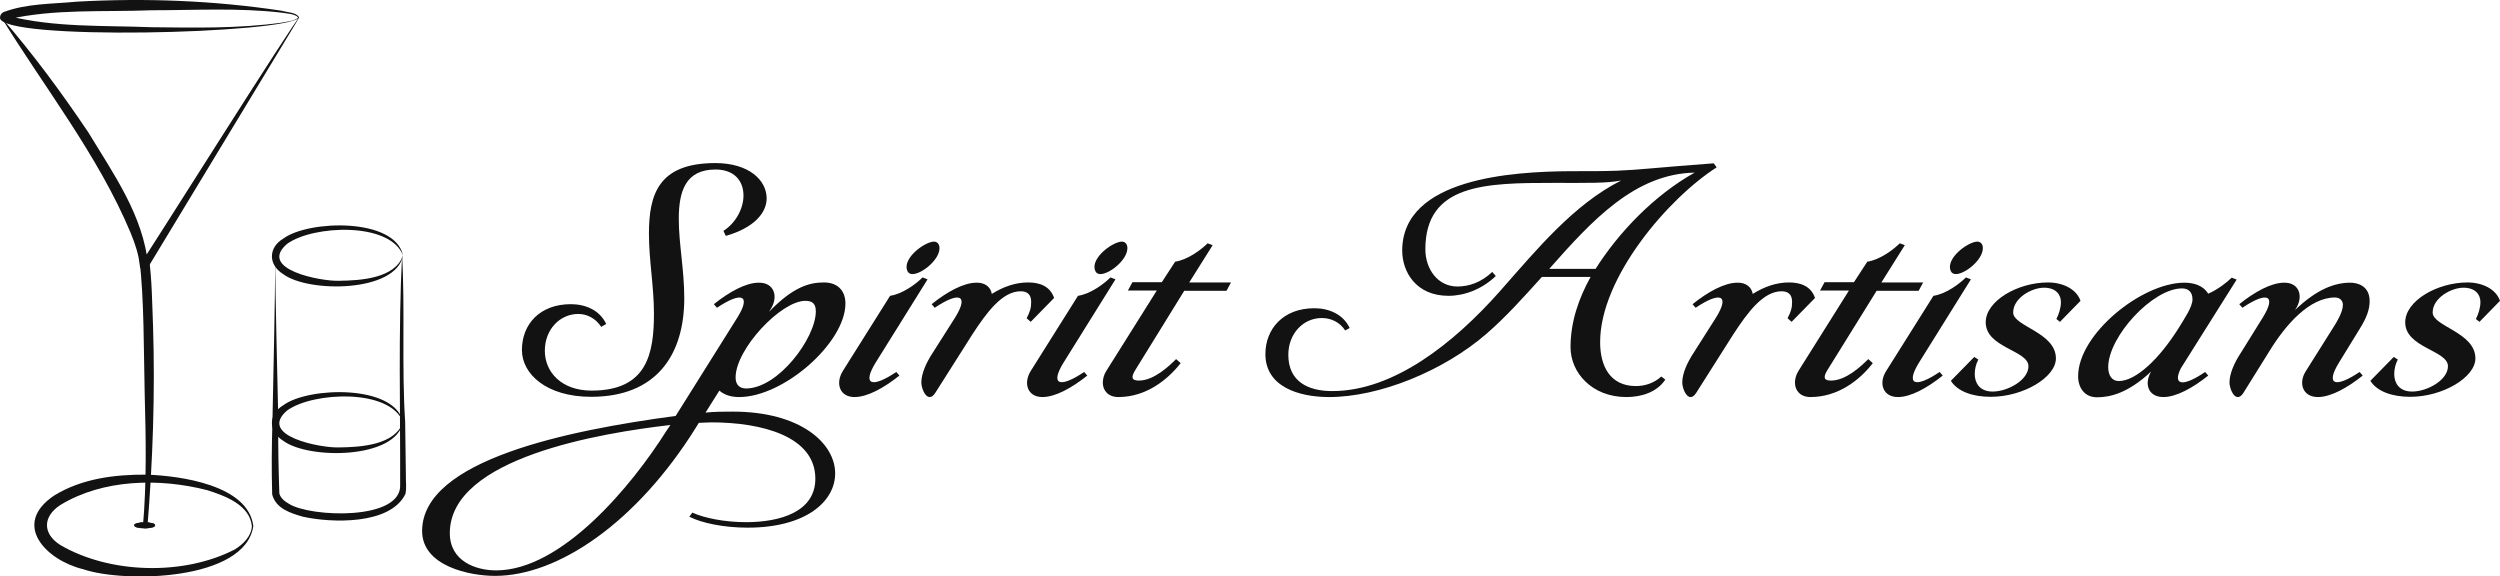<?xml version="1.0" encoding="utf-8"?>
<!-- Generator: Adobe Illustrator 28.0.0, SVG Export Plug-In . SVG Version: 6.00 Build 0)  -->
<svg version="1.1" id="Layer_2_00000067194321451887788740000016981871277705472392_"
	 xmlns="http://www.w3.org/2000/svg" xmlns:xlink="http://www.w3.org/1999/xlink" x="0px" y="0px" viewBox="0 0 1047.1 241.4"
	 style="enable-background:new 0 0 1047.1 241.4;" xml:space="preserve">
<style type="text/css">
	.st0{fill:#121212;}
	.st1{fill:#121212;stroke:#121212;stroke-width:0.215;stroke-miterlimit:10;}

	@media all and (max-width: 400px) {
		.st0{fill:#121212;}
		.st1{fill:#121212;stroke:#121212;stroke-width:0.5;stroke-miterlimit:10;}
	}
</style>
<g>
	<g id="Icon">
		<path class="st0" d="M125.3,7.3C121.1,14.1-1,17.3,0,7.3c0.2-1.7,1.1-1.9,1.4-2.2c9.7-3.7,20.5-3.4,30.7-4.4
			C60.8-0.9,89.6,0.2,118,4.5C120.2,5.2,124.1,5.1,125.3,7.3L125.3,7.3z M124.9,7.3c-1.5-1.6-4.8-1.6-7-2c-18-2.1-36.3-1-54.4-1
			c-20,0.8-40.6-0.7-60.2,3.8c-0.2,0,0.1,0.3,0.2-0.8C3.3,6.3,3,6.6,3.2,6.6c19.5,5,40.2,4,60.2,4.8c18.1,0.2,36.4,0.6,54.5-1.9
			C120.1,9,123.4,8.9,124.9,7.3L124.9,7.3z"/>
		<path class="st0" d="M125.3,7.4L61.8,112.3c-0.8,1.4-3,0.9-3.2-0.7c-0.4-4.7-2-9.5-3.9-14.1C41.2,65.2,18.3,36.2,0.5,7.2
			c13.3,15.3,25.3,31.6,36.6,48.4C47.6,73,60,90.2,62.1,111.3l-3.2-0.9C59.2,110.6,124.8,6.2,125.3,7.4L125.3,7.4z"/>
		<path class="st0" d="M59.8,221.1c1.7-18.7,1.3-37.6,0.8-56.3c-0.4-16.2-0.2-40.3-2.2-56l4-0.8c1.3,9.8,1.3,19,1.7,28.5
			c0.9,28.3-0.1,56.6-2.4,84.8C61.6,221.3,59.8,221.1,59.8,221.1L59.8,221.1z"/>
		<g>
			<ellipse class="st0" cx="60.6" cy="220" rx="4.3" ry="1.2"/>
			<path class="st1" d="M64.9,220c0.2,1.6-8.8,1.6-8.6,0C56.1,218.5,65.1,218.5,64.9,220L64.9,220z"/>
		</g>
		<path class="st0" d="M106.1,220.3c-3.3,23-54,24-71.3,18.1c-15.6-3.8-30-18.8-12.2-30.8c11.6-7.2,25.6-8.9,38.9-8.8
			C75.5,199.3,103.9,203.1,106.1,220.3h-0.6c-1-8.9-11.2-12.6-18.7-15c-19.9-5.1-43.6-4.7-61.5,6.2c-7.4,4.8-7.6,12,0,16.8
			c20.8,12.1,51.6,12.9,73.1,1.8c3.5-2.2,6.9-5.5,7.1-9.8H106.1L106.1,220.3z"/>
	</g>
	<g id="Icon_00000126288264447713527160000000863697800262349702_">
		<path class="st0" d="M168.6,204.8"/>
		<path class="st0" d="M115.3,107.3c0,20.1,0.9,49.4,1.3,69.8c-0.2,9.7,0.1,20.2,0.4,29.5c0.3,1.7,2,3.3,4,4.4
			c8.9,5.7,47.5,7.2,46.6-8.1c0.1-31.8-0.8-64,0.8-96c1.3,22.1-0.2,46.9,1.3,69.8c0,5,0.3,17.6,0.3,22.4c-0.1,2.5,0.4,5.1-0.2,7.8
			c-6.3,13-30.9,12.2-43,9.5c-5.1-1.5-11.2-3.3-12.8-9.3c-0.3-10.4-0.2-20.4,0.1-30.1C114.5,156.6,115.2,127.5,115.3,107.3
			L115.3,107.3z"/>
		<path class="st0" d="M168.8,176.8c-2.9,15.6-39.7,15.7-50.2,7.8c-6.3-3.9-6.3-11.1,0.1-14.9C129.3,161.9,165.5,161,168.8,176.8
			c-5.4-14.2-37.7-12.7-48.5-4.9c-12.6,10.7,14.2,15.8,21.7,15.5C151.1,187.3,165.5,186.4,168.8,176.8L168.8,176.8z"/>
		<path class="st0" d="M168.8,107c-2.9,15.6-39.7,15.7-50.2,7.8c-6.3-3.9-6.3-11.1,0.1-14.9C129.3,92.1,165.5,91.1,168.8,107
			c-5.4-14.2-37.7-12.7-48.5-4.9c-12.6,10.7,14.2,15.8,21.7,15.5C151.1,117.5,165.5,116.6,168.8,107L168.8,107z"/>
	</g>
</g>
<g>
	<path class="st0" d="M247.8,163.6c23.2,0,26.1-15.4,26.1-32.3c0-11.3-2.1-22.3-2.1-33.4c0-16.5,4-29.6,27.8-29.6
		c14,0,21.5,7.1,21.5,14.8c0,6-5.2,12.3-17.1,15.7l-1-2.1c5.2-3.3,8.4-9.4,8.4-14.8c0-6.1-3.8-10.9-11.7-10.9
		c-12.5,0-15.4,9-15.4,20.7c0,10.4,2.3,21.3,2.3,33.2c0,23.8-11.7,41.3-39,41.3c-18.8,0-29-9.6-29-19.6c0-10.8,7.5-19.2,20.5-19.2
		c6.1,0,12.1,2.5,14.8,8.3l-2.1,1.2c-2.3-3.6-6-5.4-9.6-5.4c-7.7,0-14,6.5-14,15.4S235.1,163.6,247.8,163.6z"/>
	<path class="st0" d="M322.9,129.3l-0.8,1.3c10.2-10.6,17.1-12.3,23-12.3c5.8,0,9,3.5,9,8.8c0,16.5-25.9,39.2-44.5,39.2
		c-3.3,0-6.1-0.8-8.3-2.7l-5.8,9.2c4-0.4,7.9-0.4,11.5-0.4c28.2,0,42.8,13.2,42.8,25.9c0,11.5-11.9,22.7-36.7,22.7
		c-9.8,0-19.2-1.9-24.4-4.6l1.3-1.7c5,2.3,13.6,4,22.5,4c14.4,0,29-4.4,29-18.2c0-17.9-22.7-23.6-43.6-23.6c-1.7,0-3.5,0.2-5.2,0.2
		l-1.3,2.1c-24.6,39.4-57.4,62-84.1,62c-10.4,0-30.5-4-30.5-18.8c0-29.8,61.4-42.2,106.2-48.2l25.9-41.3c5.8-9.4,1.7-10.9-8.6-4
		l-1.3-1.5c6.5-5.2,13.4-9,18.8-9C324.2,118.3,326.1,124.1,322.9,129.3z M279.1,180.5l1.7-2.5c-28.6,3.3-92.4,13.6-92.4,45.3
		c0,11.7,10.8,15.6,19.4,15.6C235.3,238.9,264.7,203.4,279.1,180.5z M308.1,158.1c0,3.1,1.7,4.6,4.4,4.6c13.4,0,29.2-21.1,29.2-32.3
		c0-3.3-1.5-4.4-4.4-4.4C327.1,126,308.1,146.2,308.1,158.1z"/>
	<path class="st0" d="M353,155.4l19.8-31.5c5.4-0.8,11.1-5.2,13.6-7.7l2.1,0.8l-21.7,34.8c-5.8,9.4-1.7,10.9,8.6,4l1.3,1.5
		c-6.5,5.2-13.4,9-18.8,9C351.7,166.3,349.8,160.6,353,155.4z M379.7,111.8c0-5,8.1-10.6,11.5-10.6c1.3,0,2.3,1,2.3,2.7
		c0,5-7.5,10.9-11.3,10.9c-1,0-1.7-0.4-2.1-1.2C379.9,113.1,379.7,112.6,379.7,111.8z"/>
	<path class="st0" d="M415.4,123.1c5-3.1,10-4.8,15.2-4.8c4.8,0,9.2,1.5,10.9,6.5l-9.8,10l-1.7-1.5c1.5-2.9,1.9-4.4,1.9-6.9
		c0-3.1-1.7-4.4-4.4-4.4c-7.7,0-14.2,8.8-20.2,18l-15.6,24.6c-0.8,1.2-1.5,1.7-2.3,1.7c-2.1,0-3.5-4-3.5-6.1c0-3.8,2.1-8.4,4.8-12.5
		l9.4-14.8c5.8-9.4,1.7-10.9-8.6-4l-1.3-1.5c6.5-5.2,13.4-9,18.8-9C412.7,118.3,415,120.4,415.4,123.1z"/>
	<path class="st0" d="M431.7,155.4l19.8-31.5c5.4-0.8,11.1-5.2,13.6-7.7l2.1,0.8l-21.7,34.8c-5.8,9.4-1.7,10.9,8.6,4l1.3,1.5
		c-6.5,5.2-13.4,9-18.8,9C430.4,166.3,428.5,160.6,431.7,155.4z M458.4,111.8c0-5,8.1-10.6,11.5-10.6c1.3,0,2.3,1,2.3,2.7
		c0,5-7.5,10.9-11.3,10.9c-1,0-1.7-0.4-2.1-1.2C458.6,113.1,458.4,112.6,458.4,111.8z"/>
	<path class="st0" d="M468.4,166.3c-4.2,0-6.5-2.7-6.5-6c0-1.5,0.4-3.3,1.5-5l21.1-33.6h-12.1l1.9-3.5h12.3l5.6-8.6
		c5.4-0.8,11.1-5.2,13.6-7.7l2.1,0.8l-9.8,15.6h17.5l-1.9,3.5H496L475.5,155c-1.9,3.1-1.5,4.4,1.5,4.4c6.3,0,12.7-6.1,15.6-9
		l1.9,1.7C489.1,159,480.1,166.3,468.4,166.3z"/>
	<path class="st0" d="M657.3,71.7c9.6,0,14.6,0,20-0.2c10-0.4,16.1-1.3,40.5-3.1l1.2,1.7c-20.2,12.9-48.8,46.1-48.8,73.2
		c0,9.8,4,18.4,15,18.4c3.8,0,7.7-1.3,10.6-4l1.7,1.3c-3.6,5.4-10.2,7.3-16.3,7.3c-14.4,0-23.4-10.2-23.4-20.9
		c0-10.4,3.3-20.2,8.4-29.4h-20.4c-7.5,8.3-15,16.7-23.2,23.8c-18,15.6-44.9,26.5-65.9,26.5c-12.9,0-26.7-4.4-26.7-18
		c0-10.4,7.3-19.2,20.5-19.2c6.1,0,12.1,2.5,14.8,8.3l-1.9,1c-2.3-3.6-6.1-5.2-9.8-5.2c-7.7,0-14,6.5-14,15.4
		c0,11.3,8.4,15.2,18.4,15.2c25.7,0,50.9-20,70.3-41.9c15.6-17.7,30.9-36.3,50.7-46.3c-6.3,1.2-13.4,1-28.4,1
		c-28.4,0-53.6,0.4-53.6,27.8c0,8.3,5.2,15.6,13.4,15.6c4.8,0,10-1.7,14.6-6.1l1.5,1.7c-5.8,5.6-13.2,8.3-19.8,8.3
		c-13.6,0-19.4-10-19.4-19C587.4,74.5,633.9,71.9,657.3,71.7z M648.9,112.6h19.4c9.6-15.2,24.6-30.9,41.5-40.3
		C684.8,72.8,666.9,92.2,648.9,112.6z"/>
	<path class="st0" d="M734.1,123.1c5-3.1,10-4.8,15.2-4.8c4.8,0,9.2,1.5,10.9,6.5l-9.8,10l-1.7-1.5c1.5-2.9,1.9-4.4,1.9-6.9
		c0-3.1-1.7-4.4-4.4-4.4c-7.7,0-14.2,8.8-20.2,18l-15.6,24.6c-0.8,1.2-1.5,1.7-2.3,1.7c-2.1,0-3.5-4-3.5-6.1c0-3.8,2.1-8.4,4.8-12.5
		l9.4-14.8c5.8-9.4,1.7-10.9-8.6-4l-1.3-1.5c6.5-5.2,13.4-9,18.8-9C731.4,118.3,733.7,120.4,734.1,123.1z"/>
	<path class="st0" d="M758.3,166.3c-4.2,0-6.5-2.7-6.5-6c0-1.5,0.4-3.3,1.5-5l21.1-33.6h-12.1l1.9-3.5h12.3l5.6-8.6
		c5.4-0.8,11.1-5.2,13.6-7.7l2.1,0.8l-9.8,15.6h17.5l-1.9,3.5H786L765.4,155c-1.9,3.1-1.5,4.4,1.5,4.4c6.3,0,12.7-6.1,15.6-9
		l1.9,1.7C779.1,159,770,166.3,758.3,166.3z"/>
	<path class="st0" d="M790,155.4l19.8-31.5c5.4-0.8,11.1-5.2,13.6-7.7l2.1,0.8l-21.7,34.8c-5.8,9.4-1.7,10.9,8.6,4l1.3,1.5
		c-6.5,5.2-13.4,9-18.8,9C788.7,166.3,786.7,160.6,790,155.4z M816.7,111.8c0-5,8.1-10.6,11.5-10.6c1.3,0,2.3,1,2.3,2.7
		c0,5-7.5,10.9-11.3,10.9c-1,0-1.7-0.4-2.1-1.2C816.9,113.1,816.7,112.6,816.7,111.8z"/>
	<path class="st0" d="M828.6,150.6c-1,1.9-1.5,4-1.5,6.1c0,3.5,1.9,7.3,7.5,7.3c6.3,0,15-4.8,15-10.6c0-6.7-17.9-7.7-17.9-18.4
		c0-9,13.4-16.7,26.1-16.7c6.1,0,11.9,2.7,13.6,7.7l-8.6,8.8l-1.5-1.2c1-1.9,1.9-4.6,1.9-7.1c0-3.1-2.1-6-7.1-6s-12.9,4.2-12.9,10.4
		c0,5.8,17.9,8.3,17.9,19.2c0,7.9-13.6,16.1-27.3,16.1c-7.3,0-13.8-2.1-16.7-6.7l9.8-10L828.6,150.6z"/>
	<path class="st0" d="M901,155.6c-9.6,9-17.1,10.8-22.7,10.8c-5.2,0-7.9-4-7.9-8.8c0-17.7,26.7-39.2,44.5-39.2c4,0,7.9,1.2,10,4.6
		c4-1.7,7.9-4.8,9.8-6.7l2.1,0.8l-23.4,37.2c-3.5,7.1,0.8,7.9,10.2,1.5l1.3,1.5c-6.5,5.2-13.4,9-18.8,9
		C899.8,166.3,897.9,160.8,901,155.6z M912.7,137.1c2.3-3.8,5.6-8.6,5.6-11.7c0-3.1-1.7-4.6-4.4-4.6c-12.3,0-30.9,20.2-30.9,33
		c0,3.3,1.5,5.8,4.4,5.8C894.6,159.6,904.4,150.4,912.7,137.1z"/>
	<path class="st0" d="M961.6,129.3l-0.4,0.6c9.4-9,16.9-11.5,23.2-11.5c3.3,0,8.1,1.5,8.1,7.7c0,3.5-1.2,6.9-4.2,11.7l-8.6,14
		c-5.8,9.4-1.7,10.9,8.6,4l1.3,1.5c-6.5,5.2-13.4,9-18.8,9c-6.3,0-8.3-5.8-5-10.9L978,136c0.8-1.3,3.3-5.4,3.3-8.3
		c0-1.7-1.2-3.1-3.3-3.1c-10.6,0-20.5,11.1-27.5,22.5l-10.9,17.5c-0.8,1.2-1.5,1.7-2.3,1.7c-2.1,0-3.5-4-3.5-6.1
		c0-3.8,2.1-8.4,4.8-12.5l9.2-14.8c5.8-9.4,1.7-10.9-8.6-4l-1.3-1.5c6.5-5.2,13.4-9,18.8-9C963,118.3,964.9,124.1,961.6,129.3z"/>
	<path class="st0" d="M1004.3,150.6c-1,1.9-1.5,4-1.5,6.1c0,3.5,1.9,7.3,7.5,7.3c6.3,0,15-4.8,15-10.6c0-6.7-17.9-7.7-17.9-18.4
		c0-9,13.4-16.7,26.1-16.7c6.1,0,11.9,2.7,13.6,7.7l-8.6,8.8l-1.5-1.2c1-1.9,1.9-4.6,1.9-7.1c0-3.1-2.1-6-7.1-6s-12.9,4.2-12.9,10.4
		c0,5.8,17.9,8.3,17.9,19.2c0,7.9-13.6,16.1-27.3,16.1c-7.3,0-13.8-2.1-16.7-6.7l9.8-10L1004.3,150.6z"/>
</g>
</svg>

